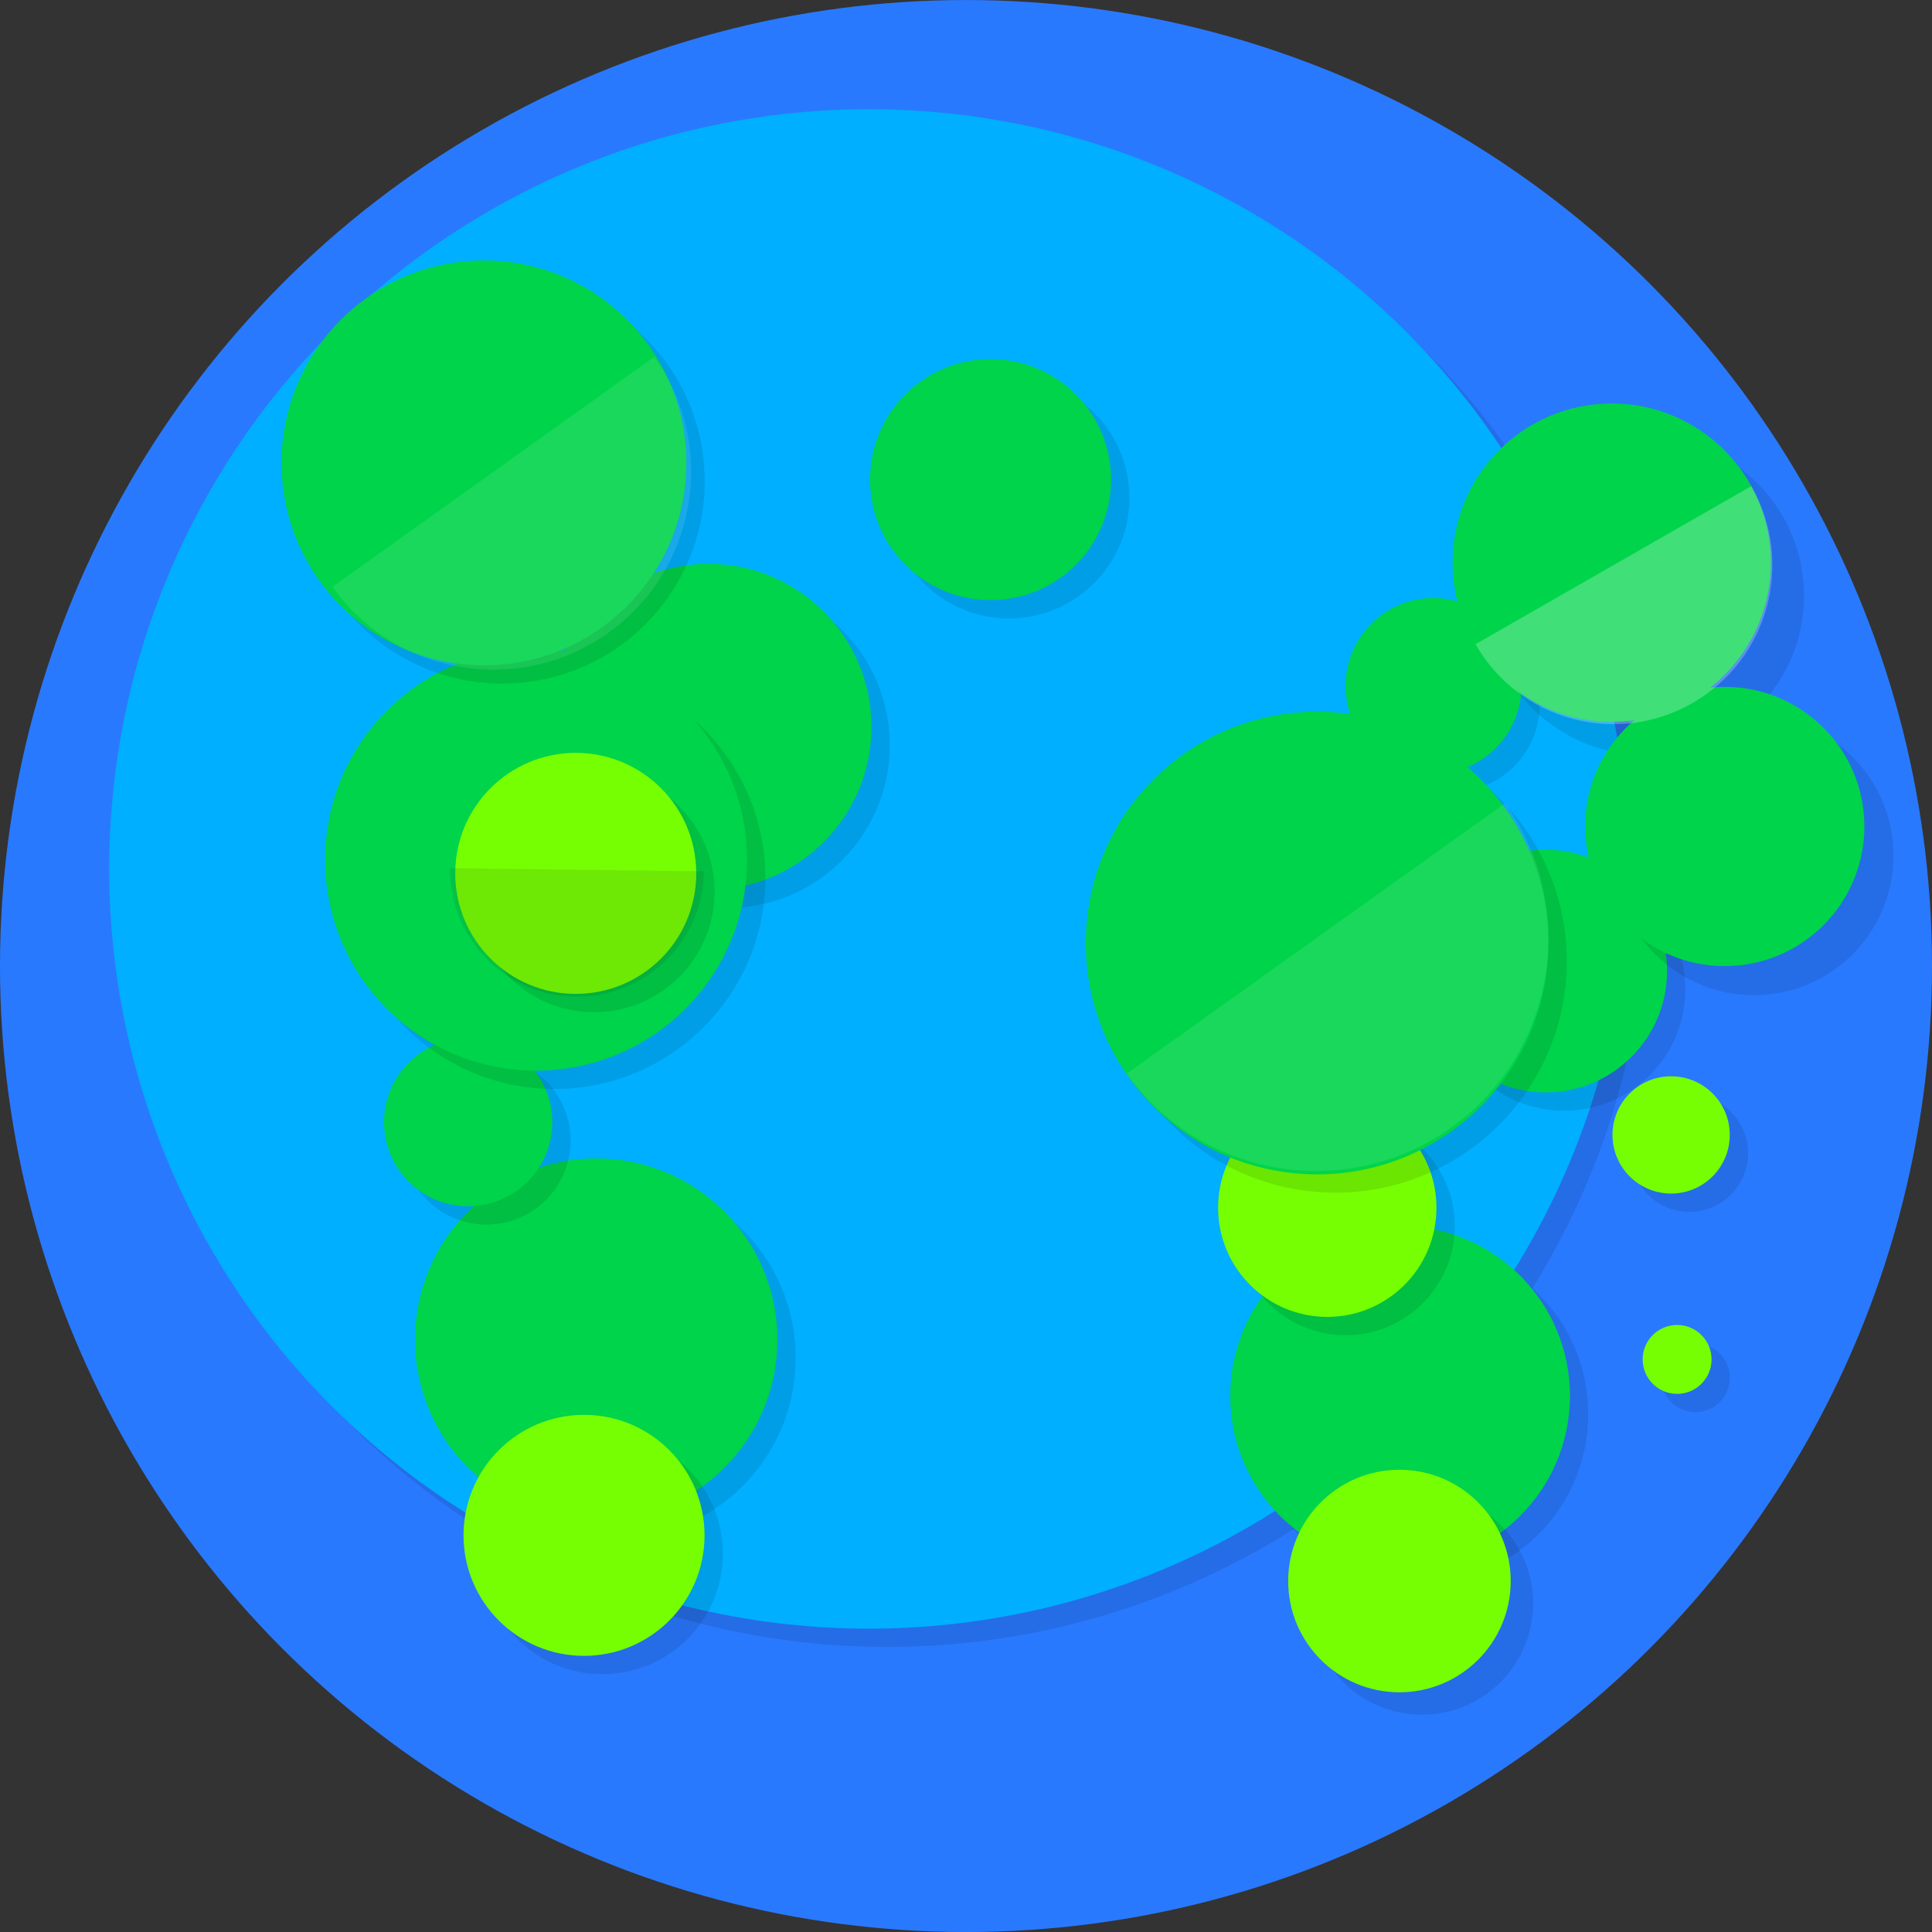 <?xml version="1.0" encoding="utf-8"?>
<!-- Generator: Adobe Illustrator 16.0.4, SVG Export Plug-In . SVG Version: 6.00 Build 0)  -->
<!DOCTYPE svg PUBLIC "-//W3C//DTD SVG 1.1//EN" "http://www.w3.org/Graphics/SVG/1.1/DTD/svg11.dtd">
<svg version="1.1" id="Layer_1" xmlns="http://www.w3.org/2000/svg" xmlns:xlink="http://www.w3.org/1999/xlink" x="0px" y="0px"
	 width="200px" height="200px" viewBox="0 0 200 200" enable-background="new 0 0 200 200" xml:space="preserve">
<rect x="0" y="0" width="200" height="200" fill="#333333" stroke="none"/>
<g>
	<circle fill="#2979FF" cx="100" cy="100.003" r="100"/>
	<g>
		<g opacity="0.1">
			<circle cx="91.848" cy="91.849" r="78.645"/>
		</g>
		<g>
			<circle fill="#00AFFF" cx="89.952" cy="89.953" r="78.645"/>
		</g>
	</g>
	<g>
		<g opacity="0.1">
			<circle cx="75.235" cy="77.135" r="16.872"/>
		</g>
		<g>
			<circle fill="#00D44A" cx="73.339" cy="75.239" r="16.872"/>
		</g>
	</g>
	<g>
		<g opacity="0.1">
			<path d="M82.371,140.572c0,10.361-8.397,18.759-18.757,18.759c-10.358,0-18.755-8.397-18.755-18.759
				c0-10.357,8.397-18.753,18.755-18.753C73.973,121.819,82.371,130.215,82.371,140.572z"/>
		</g>
		<g>
			<path fill="#00D44A" d="M80.475,138.676c0,10.361-8.397,18.759-18.757,18.759c-10.358,0-18.755-8.397-18.755-18.759
				c0-10.357,8.397-18.753,18.755-18.753C72.077,119.923,80.475,128.318,80.475,138.676z"/>
		</g>
	</g>
	<g>
		<g opacity="0.1">
			<circle cx="146.834" cy="146.391" r="17.584"/>
		</g>
		<g>
			<circle fill="#00D44A" cx="144.938" cy="144.494" r="17.584"/>
		</g>
	</g>
	<g>
		<g opacity="0.1">
			<circle cx="161.91" cy="102.422" r="12.56"/>
		</g>
		<g>
			<circle fill="#00D44A" cx="160.013" cy="100.526" r="12.56"/>
		</g>
	</g>
	<g>
		<g opacity="0.1">
			<circle cx="139.296" cy="126.919" r="11.302"/>
		</g>
		<g>
			<circle fill="#76FF02" cx="137.4" cy="125.022" r="11.302"/>
		</g>
	</g>
	<g>
		<g opacity="0.1">
			<circle cx="174.89" cy="119.384" r="6.07"/>
		</g>
		<g>
			<circle fill="#76FF02" cx="172.994" cy="117.487" r="6.07"/>
		</g>
	</g>
	<g>
		<g opacity="0.1">
			<circle cx="150.292" cy="72.903" r="9.106"/>
		</g>
		<g>
			<circle fill="#00D44A" cx="148.396" cy="71.007" r="9.106"/>
		</g>
	</g>
	<g>
		<g opacity="0.1">
			<path d="M186.755,61.675c0,9.097-7.378,16.477-16.476,16.477c-9.102,0-16.476-7.38-16.476-16.477
				c0-9.096,7.374-16.474,16.476-16.474C179.377,45.201,186.755,52.579,186.755,61.675z"/>
		</g>
		<g>
			<path fill="#00D44A" d="M183.324,58.245c0,9.097-7.378,16.477-16.476,16.477c-9.102,0-16.476-7.38-16.476-16.477
				c0-9.096,7.374-16.474,16.476-16.474C175.946,41.771,183.324,49.148,183.324,58.245z"/>
		</g>
	</g>
	<g>
		<g opacity="0.1">
			<path d="M196.012,88.57c0,7.98-6.473,14.452-14.455,14.452c-7.979,0-14.452-6.472-14.452-14.452
				c0-7.985,6.473-14.454,14.452-14.454C189.539,74.116,196.012,80.585,196.012,88.57z"/>
		</g>
		<g>
			<path fill="#00D44A" d="M193.002,85.56c0,7.98-6.473,14.452-14.455,14.452c-7.979,0-14.452-6.472-14.452-14.452
				c0-7.985,6.473-14.454,14.452-14.454C186.529,71.106,193.002,77.575,193.002,85.56z"/>
		</g>
	</g>
	<g>
		<g opacity="0.1">
			<circle cx="50.36" cy="118.062" r="8.707"/>
		</g>
		<g>
			<circle fill="#00D44A" cx="48.464" cy="116.165" r="8.707"/>
		</g>
	</g>
	<g>
		<g opacity="0.1">
			<circle cx="57.392" cy="90.895" r="21.837"/>
		</g>
		<g>
			<circle fill="#00D44A" cx="55.496" cy="88.999" r="21.837"/>
		</g>
	</g>
	<g>
		<g opacity="0.1">
			<circle cx="61.498" cy="92.308" r="12.475"/>
		</g>
		<g>
			<circle fill="#76FF02" cx="59.602" cy="90.412" r="12.475"/>
		</g>
	</g>
	<g>
		<g opacity="0.1">
			<circle cx="104.439" cy="51.545" r="12.474"/>
		</g>
		<g>
			<circle fill="#00D44A" cx="102.542" cy="49.649" r="12.474"/>
		</g>
	</g>
	<g>
		<g opacity="0.1">
			<circle cx="62.356" cy="160.837" r="12.475"/>
		</g>
		<g>
			<circle fill="#76FF02" cx="60.46" cy="158.94" r="12.475"/>
		</g>
	</g>
	<g>
		<g opacity="0.1">
			<circle cx="175.51" cy="142.623" r="3.566"/>
		</g>
		<g>
			<circle fill="#76FF02" cx="173.613" cy="140.727" r="3.566"/>
		</g>
	</g>
	<g>
		<g opacity="0.1">
			<path d="M158.714,165.996c0,6.359-5.16,11.515-11.519,11.515c-6.36,0-11.518-5.155-11.518-11.515
				c0-6.361,5.157-11.521,11.518-11.521C153.554,154.476,158.714,159.635,158.714,165.996z"/>
		</g>
		<g>
			<path fill="#76FF02" d="M156.389,163.671c0,6.359-5.16,11.515-11.519,11.515c-6.36,0-11.518-5.155-11.518-11.515
				c0-6.361,5.157-11.521,11.518-11.521C151.229,152.15,156.389,157.31,156.389,163.671z"/>
		</g>
	</g>
	<g>
		<g opacity="0.1">
			<path d="M140.258,75.653c13.178,1.113,22.961,12.7,21.848,25.876c-1.11,13.183-12.699,22.964-25.879,21.851
				c-13.176-1.113-22.959-12.698-21.844-25.878C115.495,84.323,127.081,74.54,140.258,75.653z"/>
		</g>
		<g>
			<path fill="#00D44A" d="M138.361,73.757c13.178,1.113,22.961,12.7,21.848,25.876c-1.11,13.183-12.699,22.964-25.879,21.851
				c-13.176-1.113-22.959-12.698-21.844-25.878C113.599,82.427,125.185,72.644,138.361,73.757z"/>
		</g>
	</g>
	<path opacity="0.1" fill="#FFFFFF" d="M155.807,83.15c7.731,10.816,5.232,25.854-5.588,33.585
		c-10.816,7.73-25.851,5.23-33.582-5.589"/>
	<path opacity="0.1" fill="#231F20" d="M46.582,89.874c-0.088,7.26,5.723,13.216,12.984,13.308
		c7.259,0.088,13.217-5.724,13.306-12.983L46.582,89.874z"/>
	<path opacity="0.25" fill="#FFFFFF" d="M181.291,50.324c4.519,7.884,1.795,17.938-6.09,22.46
		c-7.883,4.52-17.942,1.789-22.461-6.094"/>
	<g>
		<g opacity="0.1">
			<circle cx="51.995" cy="49.814" r="20.953"/>
		</g>
		<g>
			<circle fill="#00D44A" cx="50.099" cy="47.918" r="20.953"/>
		</g>
	</g>
	<path opacity="0.1" fill="#FFFFFF" d="M67.731,36.937c6.578,9.201,4.449,21.993-4.752,28.568c-9.202,6.578-21.991,4.45-28.569-4.75
		"/>
</g>
</svg>
